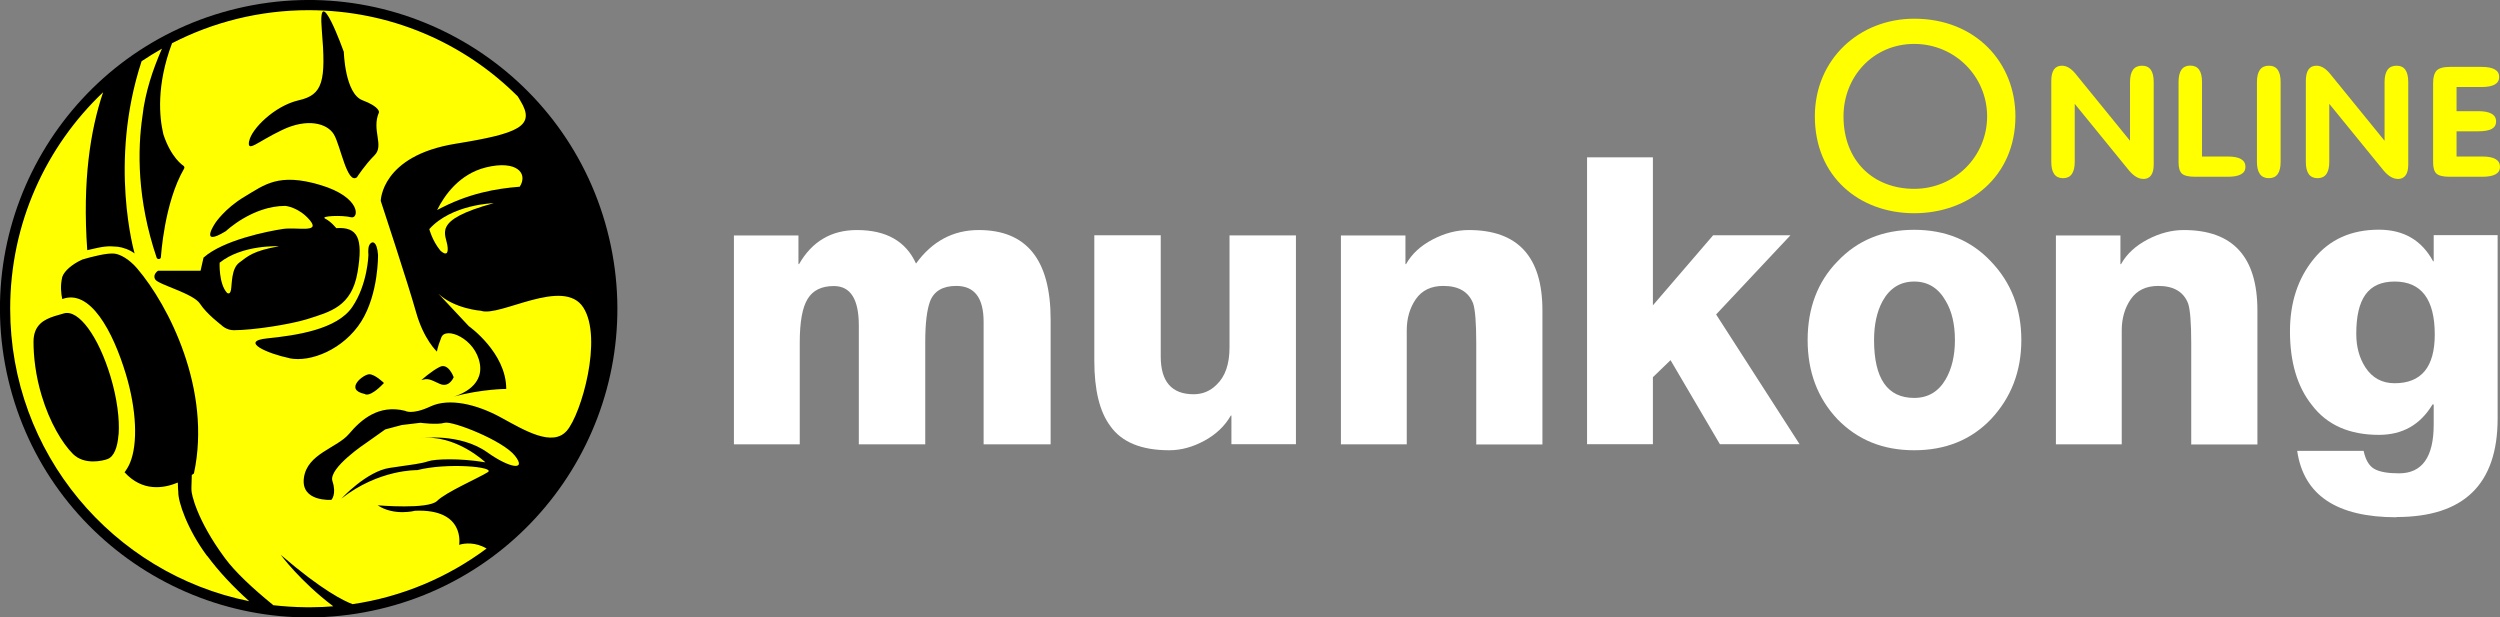 <?xml version="1.0" encoding="UTF-8"?>
<svg id="Layer_2" data-name="Layer 2" xmlns="http://www.w3.org/2000/svg" viewBox="0 0 211.16 52.14">
  <rect x="0" y="0" width="211.16" height="52.14" fill="#808080" stroke="none"/>
  <defs>
    <style>
      .cls-1 {
        fill: #fff;
      }

      .cls-2 {
        fill: #ff0;
      }
    </style>
  </defs>
  <g id="Layer_1-2" data-name="Layer 1">
    <g>
      <circle cx="26.07" cy="26.07" r="26.07" transform="translate(-5.29 6.69) rotate(-13.28)"/>
      <path class="cls-2" d="m17.5,46.97c-1.71-2.3-2.46-4.62-2.44-5.4,0,0,0-.02,0-.02l-.02-.22-.02-.57c-1.2.5-2.99.79-4.5-.87.16-.21.32-.46.46-.79.68-1.63.55-4.5-.34-7.47-1.11-3.69-3.04-7.25-5.38-6.37-.1-.44-.18-1.13,0-1.87.18-.53.88-1.1,1.66-1.45.02-.01.05-.02.07-.03.82-.24,2.04-.55,2.66-.49.5.05,1.25.46,1.93,1.25,2.67,3.12,6.32,10.27,4.8,17.32,0,0-.06.05-.18.13l-.03,1h0v.2s0,.01,0,.02v.02c-.02.32.44,2.55,2.82,5.77.86,1.17,2.31,2.53,4.1,3.99.89.1,1.79.16,2.7.17h.57c.6,0,1.2-.03,1.79-.08-2.8-2.11-4.44-4.35-4.44-4.35,3.49,3.01,5.36,3.91,6.07,4.17,4.2-.62,8.06-2.27,11.32-4.7-.91-.54-1.84-.47-2.32-.31,0,0,.56-3.06-3.72-2.88,0,0-1.76.47-3.16-.46,0,0,4.27.37,5.02-.37.74-.74,3.53-1.95,4.27-2.42.75-.46-3.44-.83-5.95-.18,0,0-3.25-.09-6.41,2.41,0,0,2.14-2.32,4.09-2.6,1.95-.28,2.7-.37,3.25-.56.56-.19,2.6-.28,4.83.09,0,0-2.52-2.41-5.5-2.04,0,0,3.34-.47,5.68,1.21,1.85,1.32,3.34,1.58,2.32.28-1.02-1.3-5.3-2.97-5.94-2.79-.65.19-2.05,0-2.05,0l-1.58.19-1.39.37-1.58,1.12s-3.25,2.14-2.88,3.25c.37,1.12-.09,1.58-.09,1.58,0,0-2.6.19-2.32-1.86.28-2.05,2.79-2.51,3.81-3.71,1.02-1.21,2.51-2.51,4.74-1.95,0,0,.56.37,2.14-.37,1.58-.74,3.9-.19,5.95.93,2.04,1.12,4.36,2.51,5.57,1.12,1.21-1.4,3.06-7.8,1.39-10.41-1.67-2.6-7.06.84-8.64.28,0,0-2.24-.16-3.61-1.45l2.58,2.75s3.16,2.23,3.16,5.3c0,0-2.04,0-4.45.65.17-.04,2.58-.72,2.22-2.78-.37-2.14-2.88-3.16-3.25-2.23-.37.93-.37,1.21-.37,1.21,0,0-1.12-1.02-1.77-3.34-.65-2.33-2.98-9.39-2.98-9.39,0,0,.03-3.81,6.32-4.83,5.37-.87,6.78-1.49,5.48-3.62-.07-.11-.14-.23-.22-.37C39.21,3.62,32.96.86,26.07.86c-4.16,0-8.08,1.01-11.54,2.79-1.33,3.54-1.08,6.24-.73,7.7.65,1.98,1.66,2.63,1.68,2.64.09.05.12.17.07.25-1.69,2.9-1.95,7.43-1.96,7.47,0,.09-.07.16-.16.17-.09.01-.17-.04-.2-.12-1.67-4.94-1.61-9.12-1.2-11.93.22-2.01.89-4,1.65-5.72-.59.33-1.16.69-1.72,1.06-2.82,8.58-.59,16.24-.59,16.24-.37-.3-.99-.52-1.43-.57-.88-.08-1.18-.04-2.57.29-.42-5.86.27-10.18,1.34-13.34C3.87,12.39.86,18.88.86,26.07c0,12.2,8.67,22.38,20.19,24.71-1.39-1.25-2.57-2.51-3.54-3.82Zm19.64-15.98c.74-.37,1.18.87,1.18.87,0,0-.37.93-1.18.56-.81-.37-.99-.5-1.55-.31,0,0,.8-.74,1.55-1.12Zm-12.7-.74c-1.8-.37-4.27-1.43-1.86-1.67,2.42-.25,5.89-.74,7.18-2.66,1.3-1.92,1.36-4.4,1.36-4.4,0,0-.07-.56.08-.83.2-.37.64-.37.73.83,0,0,.06,3.28-1.42,5.64-1.49,2.35-4.27,3.47-6.07,3.1Zm7.99,2.1c-1.24,1.3-1.61.93-1.61.93-1.79-.37-.12-1.67.37-1.67s1.24.74,1.24.74Zm-11.38-20.44c.19-1.02,2.14-2.97,4.18-3.44,2.04-.46,2.32-1.58,1.95-5.95-.37-4.37,1.86,1.86,1.86,1.86,0,0,.09,3.53,1.58,4.09,1.49.56,1.39,1.02,1.39,1.02-.65,1.49.46,2.79-.37,3.62-.84.84-1.49,1.86-1.49,1.86-.83.65-1.39-2.69-1.95-3.62-.56-.93-2.23-1.4-4.37-.37-2.14,1.02-2.97,1.95-2.79.93Zm-7.7,10.96h3.59l.25-1.11c1.67-1.49,5.45-2.23,6.69-2.42,1.24-.18,3.22.37,2.29-.74-.93-1.11-2.07-1.21-2.07-1.21-2.79,0-5.02,2.13-5.02,2.13-2.32,1.42-.9-.68-.9-.68,0,0,.81-1.24,2.48-2.23,1.67-.99,2.85-2.04,6.38-.99,3.53,1.05,3.28,2.91,2.6,2.73-.68-.19-2.67-.12-2.17.12.5.25.93.8.93.8,1.8-.12,2.29.81,1.8,3.72-.5,2.91-2.29,3.34-4.27,3.97-1.42.44-4.55.93-6.19.93-.64,0-1.05-.44-1.05-.44,0,0-1.24-.93-1.8-1.8-.56-.87-3.53-1.61-3.78-2.05-.25-.43.25-.74.25-.74Zm-3.34,13.83c-.08,1.1-.39,1.87-.92,2.07-.38.15-1.96.54-2.93-.43-.89-.89-1.96-2.65-2.64-4.92-.51-1.68-.69-3.3-.69-4.55,0-1.45.92-1.89,1.78-2.17.32-.1.61-.18.79-.23,1.24-.36,2.92,1.95,3.94,5.35.55,1.83.77,3.58.68,4.88Z"/>
      <path class="cls-2" d="m19.51,24.49c.09-.53.03-1.8.69-2.3.76-.57,1.16-.99,3.36-1.39,0,0-3.08-.16-5.01,1.39,0,0-.08,1.77.62,2.54,0,0,.26.23.34-.25Z"/>
      <path class="cls-2" d="m41.7,17.16s-3.54.08-5.44,2.19c0,0,.23.94.92,1.8,0,0,.72.74.63-.27-.1-1.13-1.46-2.26,3.89-3.72Z"/>
      <path class="cls-2" d="m41.04,14.14c-2.26.56-3.52,2.39-4.12,3.6,2.64-1.42,4.97-1.81,6.98-1.97.73-1.14-.27-2.27-2.86-1.63Z"/>
      <g>
        <path class="cls-1" d="m83.08,37.52v-10.34c0-2.02-.77-3.03-2.31-3.03-1.13,0-1.87.43-2.21,1.29-.27.72-.41,1.87-.41,3.45v8.64h-5.61v-10.03c0-2.23-.7-3.34-2.11-3.34-1.03,0-1.77.36-2.21,1.08-.45.72-.67,1.95-.67,3.7v8.59h-5.56v-17.64h5.45v2.42h.05c1.1-1.92,2.73-2.88,4.89-2.88,2.47,0,4.13.94,4.99,2.83,1.37-1.89,3.14-2.83,5.3-2.83,4.05,0,6.07,2.52,6.07,7.56v10.54h-5.66Z"/>
        <path class="cls-1" d="m104.01,37.52v-2.42h-.05c-.51.89-1.26,1.6-2.24,2.13-.98.53-1.96.8-2.96.8-2.37,0-4.03-.69-4.99-2.06-.89-1.2-1.34-3.03-1.34-5.5v-10.6h5.61v10.24c0,2.13.93,3.19,2.78,3.19.75,0,1.41-.27,1.95-.82.72-.69,1.08-1.73,1.08-3.14v-9.46h5.61v17.64h-5.45Z"/>
        <path class="cls-1" d="m124.69,37.52v-8.54c0-1.71-.09-2.83-.26-3.34-.38-.99-1.22-1.49-2.52-1.49-1.03,0-1.8.37-2.32,1.11-.51.74-.77,1.62-.77,2.65v9.62h-5.56v-17.64h5.45v2.42h.05c.48-.86,1.23-1.55,2.24-2.08,1.01-.53,2.03-.8,3.06-.8,4.15,0,6.22,2.26,6.22,6.79v11.32h-5.61Z"/>
        <path class="cls-1" d="m145.27,37.52l-4.17-7.1-1.49,1.44v5.66h-5.56V13.29h5.56v12.5l5.09-5.92h6.53l-6.28,6.69,7.05,10.96h-6.74Z"/>
        <path class="cls-1" d="m170.73,28.72c0,2.64-.86,4.87-2.57,6.69-1.68,1.75-3.84,2.62-6.48,2.62s-4.77-.87-6.48-2.62c-1.68-1.78-2.52-4.01-2.52-6.69s.84-4.92,2.52-6.64c1.68-1.78,3.84-2.67,6.48-2.67s4.8.89,6.48,2.67c1.71,1.78,2.57,4,2.57,6.64Zm-5.61,0c0-1.34-.26-2.43-.77-3.29-.62-1.1-1.51-1.65-2.67-1.65s-2.06.55-2.67,1.65c-.48.89-.72,1.99-.72,3.29,0,3.26,1.13,4.89,3.39,4.89,1.17,0,2.06-.53,2.67-1.59.51-.89.77-1.99.77-3.29Z"/>
        <path class="cls-1" d="m185.08,37.52v-8.54c0-1.71-.09-2.83-.26-3.34-.38-.99-1.22-1.49-2.52-1.49-1.03,0-1.8.37-2.32,1.11-.51.74-.77,1.62-.77,2.65v9.62h-5.56v-17.64h5.45v2.42h.05c.48-.86,1.23-1.55,2.24-2.08,1.01-.53,2.03-.8,3.06-.8,4.15,0,6.22,2.26,6.22,6.79v11.32h-5.61Z"/>
        <path class="cls-1" d="m202.41,43.69c-5.04,0-7.84-1.87-8.38-5.61h5.61c.17.79.48,1.3.93,1.54.44.24,1.13.36,2.06.36,1.95,0,2.93-1.37,2.93-4.12v-1.7h-.1c-1.03,1.72-2.54,2.57-4.53,2.57-2.5,0-4.39-.84-5.66-2.52-1.23-1.54-1.85-3.62-1.85-6.22,0-2.43.67-4.48,2.01-6.12,1.34-1.65,3.17-2.47,5.5-2.47,2.09,0,3.62.89,4.58,2.67h.05v-2.21h5.4v15.48c0,5.56-2.85,8.33-8.54,8.33Zm3.24-15.43c0-2.98-1.13-4.48-3.39-4.48s-3.24,1.48-3.24,4.42c0,1.1.26,2.04.77,2.83.58.89,1.41,1.34,2.47,1.34,2.26,0,3.39-1.37,3.39-4.12Z"/>
      </g>
      <g>
        <path class="cls-2" d="m181.02,15.11c-.4,0-.8-.24-1.21-.73l-4.57-5.61v4.9c0,.92-.33,1.38-.99,1.38s-.99-.46-.99-1.38v-6.82c0-.87.3-1.3.9-1.3.39,0,.76.22,1.12.65l4.63,5.69v-4.96c0-.92.34-1.38,1.01-1.38s.99.46.99,1.38v6.98c0,.8-.3,1.21-.9,1.21Z"/>
        <path class="cls-2" d="m189.66,14.1c0,.55-.5.83-1.49.83h-2.76c-.55,0-.92-.09-1.11-.26-.19-.17-.29-.49-.29-.95v-6.8c0-.92.33-1.38.99-1.38s.99.46.99,1.38v6.3h2.18c.99,0,1.49.29,1.49.87Z"/>
        <path class="cls-2" d="m191.64,15.05c-.67,0-1.01-.46-1.01-1.38v-6.74c0-.92.34-1.38,1.01-1.38s.99.46.99,1.38v6.74c0,.92-.33,1.38-.99,1.38Z"/>
        <path class="cls-2" d="m202.52,15.11c-.4,0-.8-.24-1.21-.73l-4.57-5.61v4.9c0,.92-.33,1.38-.99,1.38s-.99-.46-.99-1.38v-6.82c0-.87.3-1.3.9-1.3.39,0,.76.22,1.12.65l4.63,5.69v-4.96c0-.92.34-1.38,1.01-1.38s.99.46.99,1.38v6.98c0,.8-.3,1.21-.9,1.21Z"/>
        <path class="cls-2" d="m211.16,14.1c0,.55-.5.83-1.49.83h-2.76c-.55,0-.92-.09-1.11-.26-.19-.17-.29-.49-.29-.95v-6.7c0-.49.1-.84.29-1.05.19-.21.57-.32,1.13-.32h2.67c.99,0,1.49.28,1.49.85s-.5.85-1.49.85h-2.11v2.04h1.83c1,0,1.51.29,1.51.87s-.5.83-1.51.83h-1.83v2.13h2.18c.99,0,1.49.29,1.49.87Z"/>
        <path class="cls-2" d="m161.68,18.01c-4.62,0-8.39-3.08-8.39-8.18,0-4.83,3.76-8.25,8.39-8.25,5.19,0,8.55,3.7,8.55,8.25,0,5.1-3.93,8.18-8.55,8.18Zm0-14.3c-3.45,0-5.97,2.75-5.97,6.12,0,3.76,2.52,6.12,5.97,6.12s6.16-2.75,6.16-6.12-2.72-6.12-6.16-6.12Z"/>
      </g>
    </g>
  </g>
</svg>
